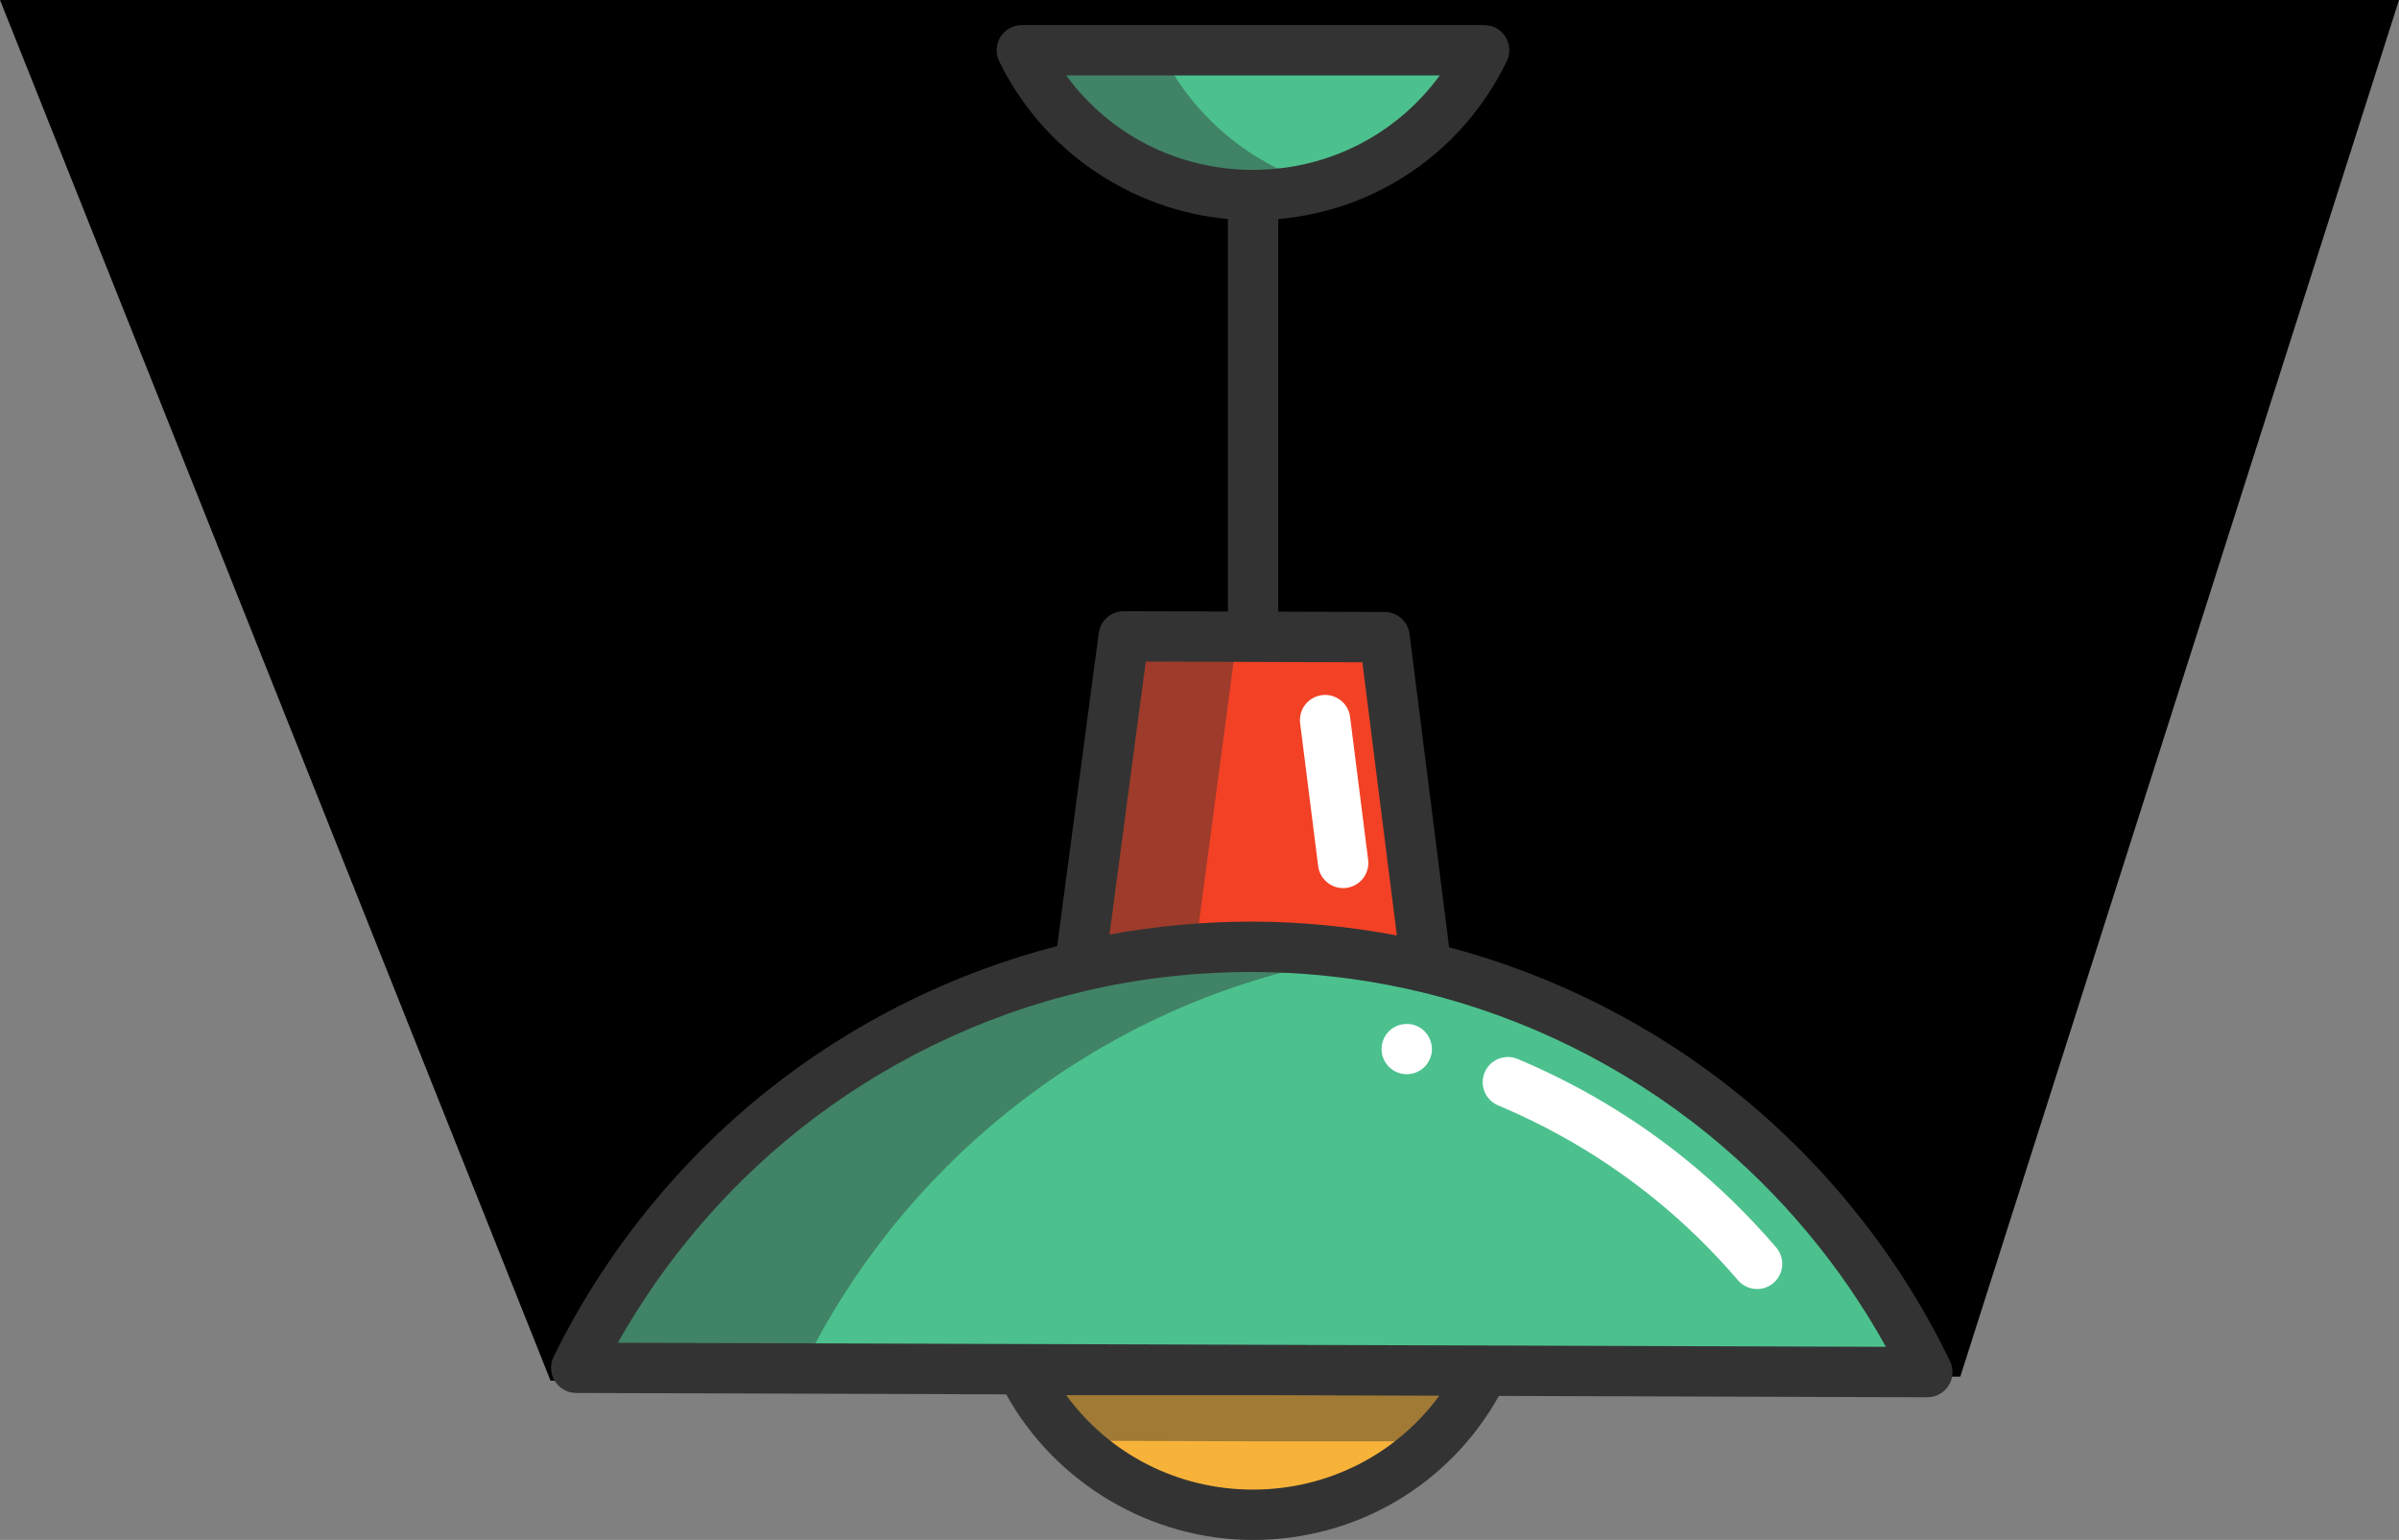 <?xml version="1.0" encoding="UTF-8" standalone="no"?>
<!-- Generator: Adobe Illustrator 19.0.0, SVG Export Plug-In . SVG Version: 6.00 Build 0)  -->

<svg
   version="1.1"
   id="Layer_1"
   x="0px"
   y="0px"
   viewBox="0 0 571.731 367.038"
   xml:space="preserve"
   sodipodi:docname="chandelier-svgrepo-com.svg"
   width="571.731"
   height="367.038"
   inkscape:version="1.1.1 (3bf5ae0d25, 2021-09-20)"
   xmlns:inkscape="http://www.inkscape.org/namespaces/inkscape"
   xmlns:sodipodi="http://sodipodi.sourceforge.net/DTD/sodipodi-0.dtd"
   xmlns="http://www.w3.org/2000/svg"
   xmlns:svg="http://www.w3.org/2000/svg"><rect x="0" y="0" width="571.731" height="367.038" fill="#808080" stroke="none"/><defs
   id="defs149" /><sodipodi:namedview
   id="namedview147"
   pagecolor="#ffffff"
   bordercolor="#666666"
   borderopacity="1.0"
   inkscape:pageshadow="2"
   inkscape:pageopacity="0.0"
   inkscape:pagecheckerboard="0"
   showgrid="false"
   fit-margin-top="0"
   fit-margin-left="0"
   fit-margin-right="0"
   fit-margin-bottom="0"
   inkscape:zoom="3.2627171"
   inkscape:cx="116.46735"
   inkscape:cy="267.41516"
   inkscape:window-width="1920"
   inkscape:window-height="1051"
   inkscape:window-x="-9"
   inkscape:window-y="-9"
   inkscape:window-maximized="1"
   inkscape:current-layer="Layer_1" />
<path
   id="rect253"
   style="fill-rule:evenodd;stroke-width:1.07"
   d="m 0,0 h 571.731 l -104.55,328.113 -335.979,0.958 z"
   sodipodi:nodetypes="ccccc" /><g
   id="g114"
   transform="translate(117.798,5.977)">
	<path
   style="fill:#f7b239"
   d="m 235.815,320.719 c -3.08,6.29 -7.21,11.981 -12.161,16.831 -11.029,10.829 -26.16,17.51 -42.84,17.51 -16.76,0 -31.949,-6.74 -42.99,-17.651 -4.94,-4.86 -9.05,-10.56 -12.1,-16.86 h 56.37 l 53.721,0.17"
   id="path80" />
	<path
   style="fill:#4cc18e"
   d="m 125.725,6 h 110.18 c -9.919,20.42 -30.85,34.5 -55.069,34.51 h -0.021 c -24.24,0 -45.181,-14.08 -55.09,-34.51"
   id="path82" />
	<path
   style="fill:#a5a5a5"
   d="m 197.317,38.258 c -5.244,1.465 -10.771,2.25 -16.482,2.252 5.71,0 11.24,-0.79 16.49,-2.25 -0.003,-10e-4 -0.005,-0.002 -0.008,-0.002"
   id="path84" />
	<path
   style="fill:#418366"
   d="m 158.725,6 h -33 c 9.91,20.43 30.85,34.51 55.09,34.51 h 0.02 v 0 c 5.71,-0.002 11.238,-0.787 16.482,-2.252 C 180.311,33.516 166.293,21.607 158.725,6"
   id="path86" />
	<path
   style="fill:#f24125"
   d="m 212.174,145.89 9.94,78.72 c -13.24,-3.17 -27.051,-4.87 -41.26,-4.92 -14.21,-0.05 -28.041,1.57 -41.301,4.669 l 10.451,-78.669 62.17,0.2"
   id="path88" />
	<polyline
   style="fill:#a5a5a5"
   points="150.004,145.69 139.554,224.359 139.554,224.359 150.005,145.69 150.004,145.69  "
   id="polyline90" />
	<path
   style="fill:#9e3b2b"
   d="m 150.005,145.69 -10.451,78.669 v 0 c 0.088,-0.021 0.177,-0.041 0.265,-0.062 0.031,-0.007 0.063,-0.015 0.095,-0.022 0.057,-0.013 0.116,-0.027 0.174,-0.04 0.09,-0.021 0.179,-0.041 0.269,-0.062 0.012,-0.003 0.026,-0.006 0.039,-0.009 0.175,-0.04 0.351,-0.08 0.527,-0.119 0.246,-0.055 0.492,-0.11 0.738,-0.165 0.017,-0.004 0.033,-0.007 0.05,-0.011 8.267,-1.823 16.748,-3.073 25.4,-3.704 l 9.881,-74.388 -26.987,-0.087"
   id="path92" />
	<path
   style="fill:#4cc18e"
   d="m 341.525,321.06 -105.71,-0.341 0.09,-0.17 h -53.81 l -162.561,-0.52 c 23.321,-47.641 67.191,-83.38 120.02,-95.671 13.26,-3.099 27.091,-4.719 41.301,-4.669 14.209,0.05 28.02,1.75 41.26,4.92 52.759,12.641 96.4,48.651 119.41,96.451"
   id="path94" />
	<path
   style="fill:#a17a36"
   d="m 182.095,320.55 h -56.37 c 3.05,6.3 7.16,12 12.1,16.86 l 44.27,0.141 h 41.559 c 4.951,-4.85 9.081,-10.541 12.161,-16.831 l -53.72,-0.17"
   id="path96" />
	<path
   style="fill:#a5a5a5"
   d="m 180.163,219.689 c -4.389,0.001 -8.742,0.162 -13.052,0.476 v 0 c 4.31,-0.314 8.663,-0.474 13.052,-0.476 m 0.054,0 v 0 c 10e-4,0 10e-4,0 0.002,0 0,0 -0.001,0 -0.002,0"
   id="path98" />
	<path
   style="fill:#9e3b2b"
   d="m 185.685,219.771 c 0.002,0 0.002,0 0.004,0 -0.002,0 -0.002,0 -0.004,0 m -0.452,-0.013 c 0.046,10e-4 0.092,0.002 0.137,0.004 -0.045,-0.002 -0.091,-0.003 -0.137,-0.004 m -0.391,-0.01 c 0.091,0.002 0.181,0.005 0.271,0.007 -0.089,-0.003 -0.181,-0.005 -0.271,-0.007 m -0.325,-0.008 c 0.106,0.002 0.212,0.005 0.318,0.008 -0.106,-0.003 -0.212,-0.006 -0.318,-0.008 m -3.326,-0.048 c 1.107,0.006 2.211,0.022 3.313,0.048 -1.102,-0.026 -2.205,-0.042 -3.313,-0.048 m -0.336,-0.002 v 0 c 0.109,0 0.219,0.001 0.328,0.001 -0.109,0 -0.219,0 -0.328,-0.001 v 0 m -0.692,-0.001 c -4.389,0.001 -8.742,0.162 -13.052,0.476 v 0 c 4.31,-0.314 8.663,-0.475 13.052,-0.476 v 0 m 0.054,0 v 0 0 0 c 10e-4,0 10e-4,0 0.002,0 v 0 c 0,0 -0.001,0 -0.002,0"
   id="path100" />
	<path
   style="fill:#737373"
   d="m 141.66,223.881 c -0.246,0.054 -0.492,0.109 -0.738,0.165 0.246,-0.056 0.492,-0.111 0.738,-0.165 m 25.45,-3.715 c -8.652,0.631 -17.134,1.881 -25.4,3.704 8.266,-1.824 16.749,-3.074 25.4,-3.704 v 0"
   id="path102" />
	<path
   style="fill:#418366"
   d="m 180.217,219.689 c -0.018,0 -0.036,0 -0.054,0 v 0 c -4.389,0.001 -8.742,0.162 -13.052,0.476 -8.651,0.631 -17.134,1.881 -25.4,3.704 v 0 c -0.017,0.004 -0.033,0.007 -0.05,0.011 v 0 c -0.246,0.054 -0.492,0.109 -0.738,0.165 v 0 c -0.456,0.103 -0.913,0.208 -1.368,0.314 v 0 0 0 c -52.829,12.291 -96.7,48.03 -120.02,95.671 h 53.998 c 23.32,-47.641 67.19,-83.38 120.02,-95.671 4.521,-1.057 9.114,-1.927 13.761,-2.632 -7.08,-1.073 -14.295,-1.736 -21.624,-1.956 -0.002,0 -0.002,0 -0.004,0 -0.105,-0.003 -0.21,-0.006 -0.314,-0.009 -0.046,-0.001 -0.092,-0.003 -0.137,-0.004 -0.04,-0.001 -0.079,-0.002 -0.119,-0.003 -0.09,-0.002 -0.181,-0.005 -0.271,-0.007 -0.003,0 -0.005,0 -0.007,0 -0.106,-0.003 -0.212,-0.005 -0.318,-0.008 -0.004,0 -0.008,0 -0.012,0 -1.102,-0.026 -2.207,-0.042 -3.313,-0.048 -0.003,0 -0.005,0 -0.008,0 -0.109,0 -0.219,-0.001 -0.328,-0.001 v 0 c -0.212,-0.001 -0.424,-0.001 -0.635,-0.001 v 0 c -0.005,-0.001 -0.006,-0.001 -0.007,-0.001 v 0"
   id="path104" />
	<path
   style="fill:#ffffff"
   d="m 300.955,301.257 c -1.692,0 -3.374,-0.712 -4.561,-2.098 -6.034,-7.048 -12.699,-13.551 -19.813,-19.329 -11.273,-9.159 -23.836,-16.674 -37.34,-22.338 -3.056,-1.282 -4.494,-4.798 -3.213,-7.854 1.282,-3.056 4.799,-4.494 7.854,-3.212 14.559,6.106 28.105,14.211 40.266,24.09 7.672,6.231 14.859,13.243 21.361,20.839 2.155,2.518 1.861,6.305 -0.656,8.46 -1.131,0.969 -2.517,1.442 -3.898,1.442 z"
   id="path106" />
	<path
   style="fill:#ffffff"
   d="m 217.463,250.059 c -1.59,0 -3.13,-0.64 -4.25,-1.76 -0.27,-0.27 -0.53,-0.58 -0.74,-0.91 -0.22,-0.32 -0.409,-0.67 -0.56,-1.03 -0.15,-0.36 -0.26,-0.74 -0.34,-1.12 -0.08,-0.39 -0.11,-0.79 -0.11,-1.18 0,-1.58 0.63,-3.13 1.75,-4.24 1.39,-1.39 3.46,-2.03 5.42,-1.64 0.38,0.08 0.76,0.19 1.12,0.34 0.36,0.15 0.71,0.34 1.04,0.55 0.32,0.22 0.63,0.47 0.91,0.75 1.11,1.11 1.75,2.66 1.75,4.24 0,0.39 -0.04,0.79 -0.11,1.18 -0.08,0.38 -0.2,0.76 -0.35,1.12 -0.15,0.36 -0.33,0.71 -0.55,1.03 -0.221,0.33 -0.471,0.64 -0.74,0.91 -0.28,0.28 -0.59,0.53 -0.91,0.75 -0.33,0.22 -0.68,0.4 -1.04,0.55 -0.36,0.15 -0.74,0.27 -1.12,0.34 -0.39,0.08 -0.781,0.12 -1.17,0.12 z"
   id="path108" />
	<path
   style="fill:#ffffff"
   d="m 202.295,205.701 c -2.979,0 -5.562,-2.216 -5.945,-5.249 l -4.299,-34.046 c -0.415,-3.288 1.914,-6.289 5.201,-6.704 3.288,-0.415 6.289,1.913 6.705,5.201 l 4.299,34.046 c 0.415,3.288 -1.914,6.289 -5.201,6.704 -0.256,0.033 -0.509,0.048 -0.76,0.048 z"
   id="path110" />
	<path
   style="fill:#333333"
   d="M 346.931,318.458 C 335.188,294.064 317.838,272.119 296.759,254.994 276.52,238.552 252.67,226.444 227.556,219.806 l -9.429,-74.667 c -0.378,-2.992 -2.918,-5.239 -5.934,-5.249 l -25.359,-0.082 V 46.236 C 210.314,44.177 230.836,30.164 241.301,8.621 242.204,6.762 242.087,4.568 240.99,2.816 239.894,1.064 237.972,0 235.905,0 H 125.724 c -2.066,0 -3.988,1.063 -5.085,2.815 -1.097,1.752 -1.216,3.944 -0.313,5.804 10.287,21.207 31.252,35.49 54.509,37.608 v 93.543 l -24.811,-0.08 h -0.02 c -3.008,0 -5.552,2.227 -5.947,5.21 l -9.912,74.62 c -25.15,6.471 -49.074,18.424 -69.42,34.738 -21.188,16.988 -38.677,38.819 -50.579,63.134 -0.909,1.857 -0.798,4.05 0.293,5.806 1.092,1.756 3.01,2.826 5.076,2.833 l 102.48,0.328 c 11.75,21.19 34.449,34.702 58.82,34.702 24.592,0 46.711,-13.065 58.609,-34.327 l 102.082,0.327 h 0.02 c 2.06,0 3.976,-1.057 5.075,-2.799 1.102,-1.749 1.227,-3.942 0.33,-5.804 z M 136.296,12 h 89.032 c -10.283,14.078 -26.587,22.502 -44.513,22.51 -17.932,0 -34.242,-8.425 -44.519,-22.51 z m 18.962,139.707 51.624,0.166 8.222,65.115 c -11.234,-2.138 -22.708,-3.258 -34.228,-3.299 -11.536,-0.023 -23.013,1.016 -34.263,3.088 z m 25.557,197.353 c -17.928,0 -34.237,-8.424 -44.518,-22.51 h 45.739 l 43.177,0.138 c -10.292,13.998 -26.554,22.372 -44.398,22.372 z M 29.448,314.062 c 10.848,-19.282 25.5,-36.583 42.784,-50.442 20.042,-16.071 43.792,-27.625 68.688,-33.417 13.009,-3.042 26.46,-4.537 39.913,-4.512 13.484,0.047 26.902,1.647 39.884,4.755 24.859,5.956 48.538,17.665 68.476,33.862 17.196,13.97 31.737,31.368 42.46,50.722 z"
   id="path112" />
</g>
<g
   id="g116"
   transform="translate(117.798,5.977)">
</g>
<g
   id="g118"
   transform="translate(117.798,5.977)">
</g>
<g
   id="g120"
   transform="translate(117.798,5.977)">
</g>
<g
   id="g122"
   transform="translate(117.798,5.977)">
</g>
<g
   id="g124"
   transform="translate(117.798,5.977)">
</g>
<g
   id="g126"
   transform="translate(117.798,5.977)">
</g>
<g
   id="g128"
   transform="translate(117.798,5.977)">
</g>
<g
   id="g130"
   transform="translate(117.798,5.977)">
</g>
<g
   id="g132"
   transform="translate(117.798,5.977)">
</g>
<g
   id="g134"
   transform="translate(117.798,5.977)">
</g>
<g
   id="g136"
   transform="translate(117.798,5.977)">
</g>
<g
   id="g138"
   transform="translate(117.798,5.977)">
</g>
<g
   id="g140"
   transform="translate(117.798,5.977)">
</g>
<g
   id="g142"
   transform="translate(117.798,5.977)">
</g>
<g
   id="g144"
   transform="translate(117.798,5.977)">
</g>
</svg>
